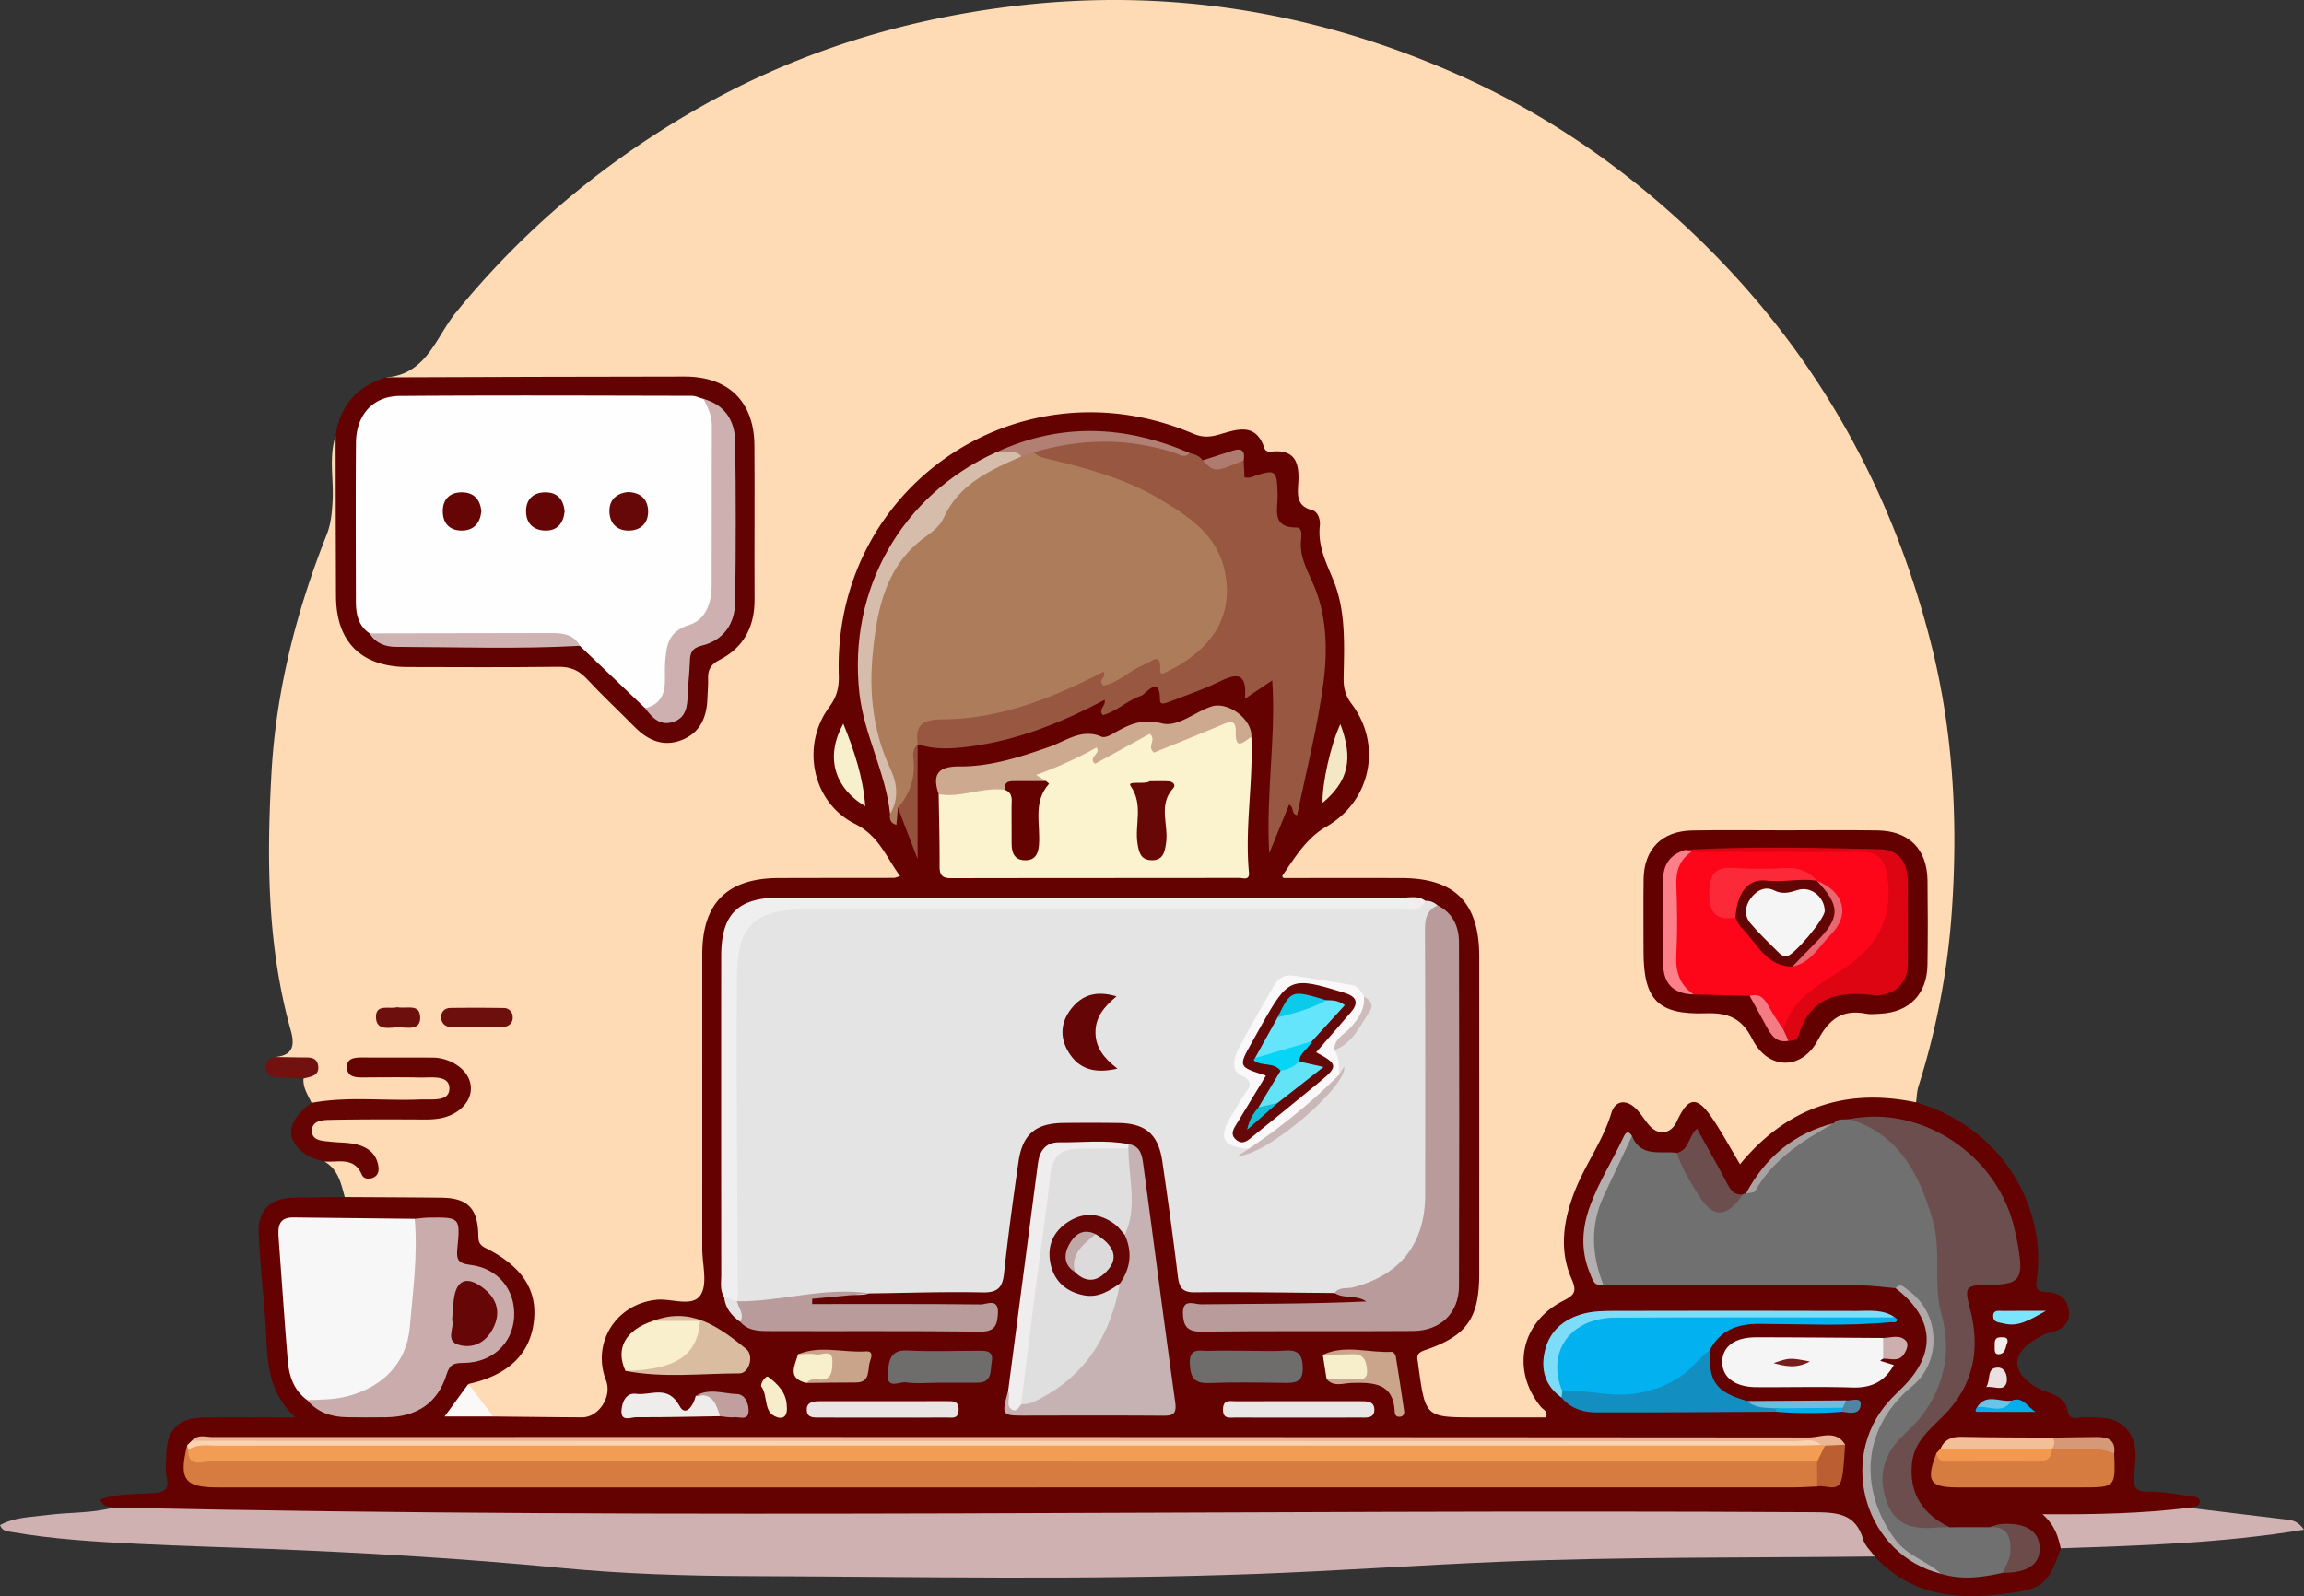 <svg id="Layer_1" data-name="Layer 1" xmlns="http://www.w3.org/2000/svg" viewBox="0 0 1697.126 1175.839">
  <rect x="0" y="0" width="1697.126" height="1175.839" fill="#333333" stroke="none"/>
  <defs>
    <style>
      .cls-1 {
      fill: #fedbb4;
      }

      .cls-2 {
      fill: #640101;
      }

      .cls-3 {
      fill: #cfb1b1;
      }

      .cls-4 {
      fill: #630202;
      }

      .cls-5 {
      fill: #650403;
      }

      .cls-6 {
      fill: #d0b2b2;
      }

      .cls-7 {
      fill: #711211;
      }

      .cls-8 {
      fill: #6d100d;
      }

      .cls-9 {
      fill: #fbf8f8;
      }

      .cls-10 {
      fill: #e4e4e4;
      }

      .cls-11 {
      fill: #ad7c5b;
      }

      .cls-12 {
      fill: #707070;
      }

      .cls-13 {
      fill: #d77c41;
      }

      .cls-14 {
      fill: #975740;
      }

      .cls-15 {
      fill: #fbf2ce;
      }

      .cls-16 {
      fill: #ba9b9b;
      }

      .cls-17 {
      fill: #f7f7f7;
      }

      .cls-18 {
      fill: #6c4e4e;
      }

      .cls-19 {
      fill: #f0efef;
      }

      .cls-20 {
      fill: #c6b2b2;
      }

      .cls-21 {
      fill: #cbacac;
      }

      .cls-22 {
      fill: #01b1f0;
      }

      .cls-23 {
      fill: #f5f5f5;
      }

      .cls-24 {
      fill: #cda98f;
      }

      .cls-25 {
      fill: #e9b795;
      }

      .cls-26 {
      fill: #fcd3b0;
      }

      .cls-27 {
      fill: #d5bcab;
      }

      .cls-28 {
      fill: #138ec1;
      }

      .cls-29 {
      fill: #efeded;
      }

      .cls-30 {
      fill: #6f6c6c;
      }

      .cls-31 {
      fill: #7dddf9;
      }

      .cls-32 {
      fill: #dabca1;
      }

      .cls-33 {
      fill: #f9efcc;
      }

      .cls-34 {
      fill: #eae4e4;
      }

      .cls-35 {
      fill: #ebe6e6;
      }

      .cls-36 {
      fill: #afaaaa;
      }

      .cls-37 {
      fill: #6d4e4e;
      }

      .cls-38 {
      fill: #b17f73;
      }

      .cls-39 {
      fill: #efecec;
      }

      .cls-40 {
      fill: #caa48b;
      }

      .cls-41 {
      fill: #b3afaf;
      }

      .cls-42 {
      fill: #c9a38a;
      }

      .cls-43 {
      fill: #f2994f;
      }

      .cls-44 {
      fill: #f8efcc;
      }

      .cls-45 {
      fill: #6c4b4b;
      }

      .cls-46 {
      fill: #f3bf97;
      }

      .cls-47 {
      fill: #f3e7c5;
      }

      .cls-48 {
      fill: #f7eecb;
      }

      .cls-49 {
      fill: #bb5f33;
      }

      .cls-50 {
      fill: #94513b;
      }

      .cls-51 {
      fill: #c19f9f;
      }

      .cls-52 {
      fill: #6cbedf;
      }

      .cls-53 {
      fill: #d69978;
      }

      .cls-54 {
      fill: #a9a2a2;
      }

      .cls-55 {
      fill: #f7edca;
      }

      .cls-56 {
      fill: #7ce5fe;
      }

      .cls-57 {
      fill: #af7b70;
      }

      .cls-58 {
      fill: #cdafaf;
      }

      .cls-59 {
      fill: #06adea;
      }

      .cls-60 {
      fill: #eae0e0;
      }

      .cls-61 {
      fill: #6ac4e7;
      }

      .cls-62 {
      fill: #00aeed;
      }

      .cls-63 {
      fill: #5084a3;
      }

      .cls-64 {
      fill: #f2eded;
      }

      .cls-65 {
      fill: #fefefe;
      }

      .cls-66 {
      fill: #ceb0b0;
      }

      .cls-67 {
      fill: #cfb2b2;
      }

      .cls-68 {
      fill: #faf8f8;
      }

      .cls-69 {
      fill: #660505;
      }

      .cls-70 {
      fill: #cab8b8;
      }

      .cls-71 {
      fill: #ccbcbc;
      }

      .cls-72 {
      fill: #f39c53;
      }

      .cls-73 {
      fill: #670706;
      }

      .cls-74 {
      fill: #dfdfdf;
      }

      .cls-75 {
      fill: #650505;
      }

      .cls-76 {
      fill: #670606;
      }

      .cls-77 {
      fill: #761e1e;
      }

      .cls-78 {
      fill: #670808;
      }

      .cls-79 {
      fill: #640808;
      }

      .cls-80 {
      fill: #dcdada;
      }

      .cls-81 {
      fill: #c0a8a8;
      }

      .cls-82 {
      fill: #630101;
      }

      .cls-83 {
      fill: #fd0619;
      }

      .cls-84 {
      fill: #de0513;
      }

      .cls-85 {
      fill: #fc808a;
      }

      .cls-86 {
      fill: #630505;
      }

      .cls-87 {
      fill: #fc2a39;
      }

      .cls-88 {
      fill: #e96770;
      }

      .cls-89 {
      fill: #f6f5f5;
      }

      .cls-90 {
      fill: #f47a83;
      }

      .cls-91 {
      fill: #64e5fb;
      }

      .cls-92 {
      fill: #63e3f6;
      }

      .cls-93 {
      fill: #07d5f6;
      }

      .cls-94 {
      fill: #0ccbea;
      }

      .cls-95 {
      fill: #12bed9;
      }

      @keyframes fadeMe {
      from {
      opacity: 0;
      }
      to {
      opacity: 1;
      }
      }
    </style>
  </defs>
  <g>
    <path class="cls-1" d="M1496.128,590.184c29.603-2.111,36.699-29.715,51.126-47.481,48.681-59.946,106.424-108.597,172.826-147.391,72.795-42.53,151.251-67.726,234.939-78.233,113.886-14.3,222.705,2.964,327.451,48.739,59.673,26.077,113.22,61.317,161.748,104.836,95.635,85.764,158.151,191.112,189.708,315.163,16.047,63.082,19.897,127.492,15.822,192.018a554.535,554.535,0,0,1-24.938,134.601c-1.205,3.756-1.224,7.892-1.794,11.851-5.27,5.111-11.623,2.383-17.341,1.872-40.475-3.616-74.929,8.357-102.341,38.796-7.54,8.373-13.639,7.296-18.966-1.951-4.794-8.32-9.08-16.921-15.24-24.413-5.935-7.219-10.89-9.508-17.727-.248-10.987,14.881-17.615,14.767-31.595,1.287-11.642-11.226-14.926-10.73-20.912,4.371-5.985,15.098-15.154,28.546-21.451,43.512-9.209,21.886-11.792,43.883-3.671,66.419,3.345,9.282,1.13,14.627-7.45,19.815-30.02,18.151-34.88,40.024-16.864,71.374,5.768,10.036,4.347,13.709-7.465,14.266-23.248,1.097-46.545.663-69.821.171-2.025-.043-4.231-.098-5.934-1.091-15.74-9.171-10.483-25.882-13.725-39.439-2.086-8.725,3.046-13.936,11.185-17.175,23.395-9.31,33.609-26.309,33.35-51.953-.782-77.361-.24-154.735-.301-232.104-.03-37.533-16.591-54.55-54.369-55.447-22.765-.541-45.549.035-68.322-.221-6.43-.072-14.931,1.691-18.036-4.814-3.458-7.244,3.563-12.973,7.95-18.325,6.723-8.202,13.97-15.742,22.773-22.059,31.432-22.555,37.093-51.44,16.808-84.422-4.703-7.647-7.185-15.449-7.018-24.31.533-28.388,1.051-56.747-13.367-82.794-2.185-3.948-1.657-8.888-1.949-13.429-.326-5.069.073-11.165-3.49-14.488-11.09-10.345-16.113-22.672-15.574-37.597a7.86,7.86,0,0,0-1.514-4.241c-5.134-8.126-38.278-22.555-47.666-19.699-9.841,2.994-18.6,1.751-27.968-1.83-72.778-27.822-138.892-15.001-195.768,36.975-34.804,31.805-53.805,73.155-54.589,121.167-.285,17.465-2.241,33.322-11.586,49.097-15.487,26.142-6.299,57.61,20.302,73.741a77.746,77.746,0,0,1,27.297,27.653c8.719,14.701,6.889,18.775-9.922,19.26-22.257.642-44.534.15-66.803.203-7.607.018-15.163.329-22.618,2.095-25.09,5.943-37.017,20.399-37.08,46.224-.183,74.334-.057,148.67-.067,223.004-.001,4.045.008,8.091-.003,12.136-.077,28.305-.69,29.336-28.738,29.044-16.845-.175-31.163,3.89-40.508,18.792-6.213,9.907-7.011,20.434-4.04,32.021,5.674,22.126-3.896,34.377-26.383,34.204-19.187-.148-38.445,1.748-57.573-1.344-10.242-6.874-21.232-13.252-19.812-28.3,8.605-6.099,19.412-7.939,27.442-15.615,23.928-22.872,21.895-55.574-6.17-73.201-11.378-7.146-19.891-14.152-20.966-28.796-.757-10.303-9.707-13.266-19.046-13.491-18.184-.438-36.377.082-54.559-.281-6.322-.126-13.361,1.566-18.226-4.656-2.75-10.022-4.782-20.455-15.015-26.195,11.365-9.662,21.391-1.585,34.292,5.462-6.232-13.88-15.868-14.779-24.97-16.435-8.553-1.556-21.004.228-19.91-12.737.985-11.675,12.861-10.953,21.758-11.21,19.177-.555,38.372-.127,57.56-.212,6.571-.029,13.181.03,19.44-2.354,7.448-2.837,14.075-7.172,14.093-15.907.018-8.552-5.923-14.58-13.598-16.301-20.58-4.615-41.336-2.287-62.058-.206,5.533,5.545,12.145,4.224,18.393,4.376,10.094.245,20.203-.22,30.292.233,8.233.37,18.458,1.103,18.597,11.188.152,11.056-10.473,11.94-19.17,12.193-26.238.763-52.505-.543-78.739.984a7.11,7.11,0,0,1-5.407-2.27c-2.69-5.742-6.429-11.137-5.96-17.927,4.507-6.495,6.168-11.448-4.985-11.534-5.577-.043-11.95,1.502-16.121-4.328,13.084-1.028,14.998-8.087,11.773-19.56-17.451-62.082-17.758-125.85-14.264-189.255,3.335-60.518,18.192-119.27,40.624-175.767,3.311-8.34,3.94-16.456,4.438-25.041.928-15.982-2.935-32.187,2.198-47.962,6.476,5.338,4.979,12.869,5.031,19.721.247,32.35-.119,64.705.177,97.054.302,32.918,15.694,48.316,48.452,48.539,34.402.234,68.812.414,103.206-.114,14.219-.218,25.354,4.261,34.997,14.608,9.987,10.716,20.316,21.174,31.247,30.955,8.142,7.284,17.278,13.217,28.821,8.786,12.481-4.791,17.431-15.487,17.187-27.819-.308-15.536,4.615-26.85,18.298-35.431,10.827-6.79,15.399-18.411,15.471-31.379.226-40.944.638-81.897-.15-122.83-.479-24.877-17.219-39.982-43.731-40.124-66.275-.355-132.553-.018-198.829-.231C1511.201,594.993,1502.63,597.063,1496.128,590.184Z" transform="translate(-1211.655 -312.184)"/>
    <path class="cls-2" d="M1575.055,1355.73c21.744.215,43.487.504,65.231.618,12.436.065,22.376-15.31,17.765-27.224-10.7-27.652,7.366-56.23,37.05-59.393,11.246-1.198,26.655,5.784,32.663-3.62,5.283-8.27,1.17-22.545,1.171-34.168q.011-108.496.022-216.993c.029-37.399,18.426-55.76,55.949-55.908,28.349-.112,56.698-.059,85.047-.125.964-.002,1.928-.489,4.764-1.257-10.368-14.019-15.57-29.726-33.238-38.52-31.614-15.735-40.093-57.617-18.966-86.145,5.594-7.554,7.26-14.438,6.983-23.398-4.287-138.911,132.907-232.433,261.044-177.932,6.557,2.789,11.804,2.682,18.511.817,12.774-3.551,27.338-9.875,33.876,9.627,1.125,3.356,3.719,2.892,6.088,2.692,16.444-1.387,19.672,8.273,19.042,21.913-.397,8.58-2.433,18.018,10.106,21.304,4.408,1.155,6.18,7.006,5.677,11.598-1.612,14.739,4.624,26.905,10.01,40.074,9.334,22.823,7.936,47.648,7.521,71.902-.127,7.437,1.324,13.079,5.95,19.23,22.712,30.195,14.027,71.567-18.576,90.279-14.812,8.5-22.98,22.321-33.663,37.922,31.476,0,60.172-.056,88.868.014,39.377.096,57.292,18.156,57.305,57.753q.04,116.842.001,233.685c-.01,32.64-8.998,45.782-39.543,56.192-4.974,1.695-6.776,3.369-5.79,8.22.301,1.483.402,3.006.612,4.508,5.163,36.981,5.163,36.981,42.556,36.981,17.193,0,34.386-0,51.378-0,1.681-4.563-2.107-5.663-3.82-7.765-21.871-26.831-14.974-61.974,16.111-77.939,8.011-4.114,10.892-6.403,6.63-16.071-9.49-21.527-6.186-43.357,2.229-64.872,7.731-19.765,20.682-36.966,26.949-57.522,2.824-9.265,10.647-10.404,17.874-3.523,3.984,3.793,6.658,8.924,10.422,12.99,6.811,7.359,15.706,5.767,19.876-3.247,8.572-18.528,14.892-19.176,26.502-1.954,7.016,10.407,12.998,21.509,20.114,33.42,34.266-41.607,77.527-56.607,129.659-45.608,63.818,18.623,96.85,78.143,88.783,131.299-1.132,7.457,2.269,8.205,8.244,8.535,8.417.465,14.549,4.829,15.514,13.715,1.001,9.214-4.682,13.777-12.892,15.939a24.003,24.003,0,0,0-4.389,1.174c-9.671,4.694-20.829,11.617-20.682,21.47.131,8.746,10.319,16.897,20.006,20.502,7.89,2.936,15.256,5.165,17.117,14.827,1.503,7.802,8.064,4.303,12.408,4.492,10.573.458,21.349-.911,29.92,7.583,10.092,10.002,7.58,22.78,6.617,34.451-.783,9.493.57,12.919,10.756,12.791,10.032-.126,20.116,1.896,30.127,3.321,2.709.386,7.142.22,7.351,3.62.312,5.078-5.115,3.483-7.975,4.934-3.954,4.5-9.438,5.939-14.909,6.118-29.299.958-58.449,6.471-87.348,2.89,7.856,4.733,12.133,11.069,7.923,20.857-9.602,28.429-14.366,30.434-45.447,33.992-35.156,4.025-66.397-.99-91.53-27.946-5.804-3.193-11.751-6.474-14.402-12.904-5.579-13.534-16.281-15.799-29.532-15.792-341.028.187-682.058-.347-1023.082.772-41.872.137-83.874,2.369-125.832,2.291-27.289-.051-54.455-3.679-81.799-3.631-7.895.014-16.273-.918-22.758-6.821-2.955-1.379-7.379.508-9.646-5.908,12.837-4.527,26.288-3.815,39.291-4.74,8.45-.601,11.431-3.1,9.581-11.771-1.135-5.321-.405-11.071-.272-16.623.434-18.145,8.826-26.904,27.069-27.228,21.211-.377,42.433-.088,68.005-.088-23.456-21.599-20.144-48.134-22.249-73.314-1.725-20.634-3.697-41.26-4.773-61.931-.888-17.054,8.265-26.177,25.485-26.617,12.624-.323,25.256-.341,37.886-.495,23.74.148,47.479.207,71.216.473,18.915.212,26.467,7.525,27.147,26.399.166,4.603-.287,7.831,5.355,10.652,27.602,13.803,38.63,31.633,35.486,55.07-3.176,23.68-19.362,38.839-48.186,45.128-.497,7.136-5.829,12.16-8.576,18.985C1557.027,1353.676,1567.164,1349.232,1575.055,1355.73Z" transform="translate(-1211.655 -312.184)"/>
    <path class="cls-3" d="M1295.208,1422.764c417.191,9.287,834.434,1.032,1251.647,3.451,17.278.1,31.636.389,37.301,20.285,1.295,4.55,5.559,8.255,8.457,12.349-92.03,1.058-184.141.121-276.06,3.884-59.969,2.455-119.894,6.724-179.946,8.952-124.432,4.616-248.851,2.009-373.268,1.59-46.418-.156-93.02-1.619-139.191-6.079-71.859-6.943-143.811-11.151-215.892-13.988-31.295-1.232-62.609-2.074-93.889-3.614-31.721-1.562-63.444-3.407-94.809-8.892-2.958-.517-6.15-.587-7.902-4.966,10.734-5.98,22.715-5.848,34.401-7.406C1262.41,1426.15,1279.119,1427.159,1295.208,1422.764Z" transform="translate(-1211.655 -312.184)"/>
    <path class="cls-4" d="M1496.128,590.184c73.322-.21,146.644-.562,219.966-.565,32.254-.001,51.034,18.591,51.267,50.561.276,37.897-.073,75.799.111,113.698.098,20.06-8.061,35.389-25.88,44.503-6.594,3.373-8.642,7.467-8.357,14.147.193,4.528-.368,9.083-.481,13.629-.354,14.236-5.268,26.059-19.35,31.375-13.396,5.057-24.619-.054-34.248-9.788-11.731-11.86-23.93-23.276-35.281-35.484-5.987-6.439-12.301-8.947-21.127-8.838-36.915.457-73.839.254-110.759.171-34.149-.077-52.677-18.331-52.843-52.128-.193-39.396-.207-78.793-.3-118.186C1462.044,610.946,1474.564,596.66,1496.128,590.184Z" transform="translate(-1211.655 -312.184)"/>
    <path class="cls-5" d="M1441.143,1124.657c26.585-4.951,53.434-1.331,80.135-2.486,8.297-.359,21.433,1.967,21.392-8.146-.04-10.118-13.21-7.868-21.508-8.035-13.654-.276-27.318-.134-40.977-.059-5.761.031-12.534.127-12.951-7.064-.439-7.578,6.228-7.669,12.081-7.631,16.694.108,33.39.042,50.085.069a32.907,32.907,0,0,1,19.909,6.298c12.384,9.102,12.25,24.015-.251,32.988-7.325,5.258-15.684,6.364-24.488,6.317-23.27-.124-46.546-.201-69.808.266-5.685.114-13.803.526-13.308,8.712.411,6.797,7.823,6.714,13.259,7.368,6.501.783,13.225.489,19.519,2.027,8.211,2.006,14.718,6.747,16.122,16.031.579,3.829-.323,7.168-4.317,8.64-3.115,1.148-6.626.561-7.904-2.427-5.761-13.476-17.582-8.799-27.568-9.67-6.38-1.45-12.475-3.517-17.404-8.093C1421.55,1148.976,1424.232,1137.173,1441.143,1124.657Z" transform="translate(-1211.655 -312.184)"/>
    <path class="cls-6" d="M2729.589,1452.803c-1.928-8.247-3.811-16.512-13.455-25.12,38.583.281,73.3-.458,107.789-4.745q34.942,4.228,69.886,8.436c4.844.577,9.906.437,14.972,7.73C2848.373,1449.076,2788.969,1450.802,2729.589,1452.803Z" transform="translate(-1211.655 -312.184)"/>
    <path class="cls-7" d="M1414.077,1090.867c6.554.114,13.108.279,19.663.327,5.057.037,11.118-.814,12.224,5.833,1.296,7.791-5.455,8.337-10.781,9.703q-8.973-.364-17.945-.728c-4.134-.167-8.349-.666-9.653-5.371C1406.088,1095.229,1408.903,1092.129,1414.077,1090.867Z" transform="translate(-1211.655 -312.184)"/>
    <path class="cls-8" d="M1562.09,1068.986c-6.007,0-12.03.26-18.017-.085-4.512-.26-7.626-3.018-7.49-7.692.115-3.939,2.933-6.428,6.899-6.473,13.013-.149,26.03-.159,39.041.053a6.511,6.511,0,0,1,6.802,6.577,6.657,6.657,0,0,1-6.249,7.228c-6.958.536-13.987.154-20.987.154Z" transform="translate(-1211.655 -312.184)"/>
    <path class="cls-8" d="M1504.183,1054.196c6.767,1.467,16.97-3.174,16.982,7.78.01,9.459-9.279,7.161-15.36,7.042-6.519-.128-16.626,3.071-17.197-6.85C1487.974,1051.146,1498.676,1055.914,1504.183,1054.196Z" transform="translate(-1211.655 -312.184)"/>
    <path class="cls-9" d="M1575.055,1355.73h-35.918c6.29-8.629,11.878-16.294,17.465-23.959Q1565.828,1343.751,1575.055,1355.73Z" transform="translate(-1211.655 -312.184)"/>
    <path class="cls-10" d="M2261.667,975.878c3.52-.306,6.387,1.158,9,3.312-5.695,14.442-4.542,29.59-4.558,44.606-.062,56.489.304,112.98-.16,169.466-.263,31.969-16.589,56.495-43.051,66.98-9.122,3.614-18.578,4.441-28.212,4.492-34.34-.246-68.685-.866-103.019-.502-9.789.104-11.501-4.222-12.486-12.411-3.374-28.041-7.269-56.024-11.344-83.975-2.918-20.011-12.367-28.105-32.365-28.367q-20.454-.269-40.915-.005c-20.016.28-29.726,8.386-32.631,28.325-3.999,27.452-7.73,54.958-10.702,82.535-1.145,10.624-4.847,14.195-15.95,13.957-27.757-.594-55.549.386-83.326.735-6.365,1.931-12.89.743-19.337.926-12.821.365-25.201.047-37.881,5.401-12.578,5.311-27.074,7.298-40.455-.491-5.034-8.201-4.85-17.41-4.865-26.492q-.167-103.18-.032-206.361a124.653,124.653,0,0,1,.624-13.636c3.654-33.019,18.397-46.586,51.694-46.617q218.686-.204,437.373-.069C2246.645,977.686,2254.272,978.192,2261.667,975.878Z" transform="translate(-1211.655 -312.184)"/>
    <path class="cls-11" d="M1873.056,907.18c-.361,4.164-.722,8.329-1.1,12.683-4.618-1.398-5.189-4.405-4.656-7.995,3.161-15.596-2.093-29.852-7.085-44.133-16.063-45.951-14.392-90.973,6.731-135.103,4.897-10.23,11.296-18.954,20.648-25.606,6.6-4.694,13.3-10.072,16.842-17.215,12.009-24.213,34.172-34.663,57.234-44.254a31.572,31.572,0,0,1,11.608-1.983c29.403,7.233,58.691,14.733,86.086,28.278,15.598,7.712,28.44,18.613,41.486,29.934,26.919,23.362,25.364,74.876-10.889,98.195-8.804,5.663-17.325,16.524-30.717,6-3.864-3.036-9.753,3.72-14.789,5.804-8.096,3.351-15.005,13.665-25.567,4.125-2.052-1.854-5.628,1.236-8.294,2.47-34.645,16.028-70.356,28.051-109.056,28.16-9.961.028-9.024,9.557-13.863,13.95l-.102.207c-3.299,9.641-.325,19.703-2.149,29.592C1883.91,898.484,1880.831,904.201,1873.056,907.18Z" transform="translate(-1211.655 -312.184)"/>
    <path class="cls-12" d="M2686.86,1470.871c-15.117,3.39-30.255,5.45-45.492.668-36.27-14.404-55.092-41.082-54.498-80.097.34-22.29,10.683-40.844,27.243-55.478,12.419-10.974,19.85-22.888,18.499-40.654-1.318-17.332-10.131-27.305-24.642-34.142-8.52-.693-17.037-1.953-25.559-1.99-63.242-.269-126.486-.296-189.729-.398-12.848-14.813-12.972-32.435-8.383-49.574,5.825-21.755,16.03-41.886,29.506-60.159,6.486,16.127,21.092,10.76,33.03,12.456,8.515,5.014,9.984,14.814,14.812,22.284,12.749,19.725,13.709,20.282,33.928,8.303a2.718,2.718,0,0,1,2.096-.592c9.98-7.916,15.424-19.756,24.745-28.319,11.688-10.737,26.051-16.667,39.945-23.516,3.137-3.939,7.713-2.359,11.698-3.047,16.324-2.784,26.934,7.594,36.135,17.831,20.55,22.864,31.876,50.086,32.101,81.187a268.36,268.36,0,0,0,4.51,48.014c6.059,32.232-1.824,61.037-25.87,84.472-9.581,9.337-17.723,19.316-17.847,33.749-.161,18.688,8.498,29.024,26.939,31.558a85.776,85.776,0,0,1,17.647,3.868l29.789-.051c7.344-2.361,13.948-2.313,16.94,6.38C2698.08,1454.314,2698.05,1464.191,2686.86,1470.871Z" transform="translate(-1211.655 -312.184)"/>
    <path class="cls-13" d="M2550.209,1407.291c-6.057.224-12.114.644-18.171.644q-579.867.047-1159.734.026c-24.848-0-29.027-5.737-22.753-31.173a13.404,13.404,0,0,1,4.75,3.386c9.776,5.977,20.657,3.747,31.066,3.751q567.268.189,1134.535.18c9.998.002,20.335-1.761,29.807,3.422C2555.415,1393.973,2554.992,1400.579,2550.209,1407.291Z" transform="translate(-1211.655 -312.184)"/>
    <path class="cls-14" d="M1887.673,860.493c-2.269-14.539,3.836-18.298,18.343-18.352,42.629-.157,81.188-15.951,118.472-35.067,2.862,3.858-4.742,5.883-.07,10.141,11.368-1.91,19.773-11.775,30.939-15.712,4.178-1.473,11.551-9.753,10.858,3.791-.252,4.918,2.873,2.818,4.803,1.886,27.455-13.256,51.581-37.042,42.475-75.677-6.149-26.09-26.824-39.293-47.542-51.649-23.979-14.301-50.753-21.898-77.743-28.504-5.279-1.292-10.935-1.784-15.098-5.963,6.515-8.863,16.738-8.751,25.987-9.943,27.939-3.601,55.276-.812,81.562,9.847,2.412.978,4.698,1.778,7.226.608,3.681.972,7.335,1.992,9.624,5.427,5.558,4.645,11.594,3.379,17.689,1.434,4.091-1.306,8.051-3.765,12.56-1.439.185,3.993.369,7.986.583,12.611,1.75,0,3.181.35,4.353-.052,19.073-6.552,19.606-6.024,20.06,13.362.235,10.061-4.865,23.637,13.912,23.554,4.349-.019,3.723,5.589,3.376,8.847-1.235,11.605,3.594,20.941,8.303,31.266,10.683,23.424,11.391,49.383,8.179,74.141-4.259,32.828-12.711,65.113-19.363,97.641-4.868-.774-1.791-5.714-5.954-7.706-4.389,10.735-8.78,21.476-14.623,35.767-2.555-44.692,5.068-85.146,2.188-127.329-6.739,4.542-12.384,8.346-20.102,13.547,1.861-21.427-7.805-18.014-20.003-12.079-11.318,5.507-23.376,9.503-35.147,14.066-2.593,1.005-7.41,3.103-7.408-.717.007-20.152-10.336-4.614-14.003-3.438-9.916,3.178-17.661,11.384-28.028,14.232-4.01-4.016,2.48-6.923,1.253-11.295-32.134,17.084-64.698,29.983-100.233,34.519C1912.375,863.883,1899.991,864.526,1887.673,860.493Z" transform="translate(-1211.655 -312.184)"/>
    <path class="cls-15" d="M2133.404,855.042c1.514,33.299-4.91,66.456-1.78,99.785.601,6.399-4.453,4.1-7.147,4.105-70.78.139-141.56.041-212.34.215-6.802.017-8.41-2.663-8.376-8.947.095-17.652-.412-35.307-.682-52.96a105.391,105.391,0,0,1,49.114-6.344c10.738,5.511,8.85,15.756,9.715,25.196.696,7.594-2.957,21.587,4.52,21.167,10.52-.592,4.648-13.981,5.155-21.645a109.445,109.445,0,0,1,4.867-25.06c-3.507-5.081-5.496-9.595,2.414-12.814,12.153-4.946,24.302-9.947,35.9-16.152,1.326-.709,3.746-1.7,4.239-1.021,8.945,12.322,14.719-.652,21.749-2.667,8.42-2.414,16.918-14.529,24.943,1.058,1.16,2.254,5.645-.241,8.402-1.357,10.768-4.356,21.694-8.331,32.313-13.041,8.408-3.729,16.473-7.514,19.565,6.041C2126.79,854.179,2130.889,853.589,2133.404,855.042Z" transform="translate(-1211.655 -312.184)"/>
    <path class="cls-16" d="M2194.686,1264.733c3.595-4.883,9.345-2.981,14.032-4.234,34.583-9.241,52.685-32.24,52.726-67.982.075-65.166.166-130.334-.157-195.499-.041-8.229,1.447-14.394,9.381-17.829,11.215,5.622,15.642,15.66,15.676,27.212q.372,126.619-.001,253.238c-.077,19.888-13.58,32.937-33.837,33.087-52.105.385-104.219-.19-156.319.456-11.033.137-12.977-5.389-13.183-13.66-.274-10.981,8.596-6.392,13.229-6.441,40.607-.426,81.22-.247,121.838-2.107C2210.609,1265.803,2201.888,1269.304,2194.686,1264.733Z" transform="translate(-1211.655 -312.184)"/>
    <path class="cls-17" d="M1437.924,1343.677c-9.713-7.142-13.354-17.568-14.295-28.796-2.528-30.143-4.438-60.337-6.719-90.501-.631-8.339-.226-15.46,10.977-15.308,29.747.402,59.496.682,89.244,1.01,8.318,13.529,4.084,28.4,3.908,42.628-.142,11.458-1.899,22.981-3.002,34.463C1514.027,1328.887,1475.081,1356.115,1437.924,1343.677Z" transform="translate(-1211.655 -312.184)"/>
    <path class="cls-18" d="M2647.673,1437.297c-3.533.087-7.083-.019-10.595.292-15.857,1.404-29.261-1.601-35.47-18.62-6.043-16.563-3.861-31.695,7.854-45.02,5.988-6.811,13.342-12.553,18.623-19.833,15.973-22.021,21.041-46.952,13.773-73.013-6.487-23.257.096-47.346-6.645-70.336-9.805-33.441-24.51-62.814-61.152-74.147,52.5-10.613,109.902,25.992,121.907,82.724.832,3.933,1.742,7.856,2.39,11.82,3.909,23.907.988,27.436-22.685,27.612-16.373.121-17.08,1.632-12.887,17.601,7.856,29.921,2.636,56.817-20.004,79.237-9.981,9.884-21.172,18.983-22.756,34.495C2617.726,1412.631,2628.069,1427.644,2647.673,1437.297Z" transform="translate(-1211.655 -312.184)"/>
    <path class="cls-19" d="M2261.667,975.878c-4.427,9.274-12.977,6.237-20.081,6.244q-218.329.21-436.658.007c-41.434-.072-50.18,16.351-50.427,49.71-.582,78.693.371,157.398.669,236.098a13.075,13.075,0,0,1-.679,2.945c-.557.242-1.113.484-1.67.732-3.388.169-5.604-1.922-7.805-4.045-3.255-5.085-2.078-10.793-2.083-16.255q-.106-117.432-.035-234.864c.015-30.805,12.279-43.011,43.178-43.016q228.999-.03,457.997.074C2249.962,973.513,2256.265,971.749,2261.667,975.878Z" transform="translate(-1211.655 -312.184)"/>
    <path class="cls-20" d="M2042.902,1155.06c9.307,1.396,10.091,9.104,11.015,15.923,7.862,58.009,15.245,116.083,23.387,174.052,1.255,8.935-1.637,10.173-9.261,10.113-33.357-.264-66.717-.148-100.076-.086-18.688.035-18.688.108-13.712-18.275,4.07,1.536,3.085,10.645,10.594,6.993,33.577-12.052,53.307-36.77,63.989-69.71,1.863-5.746,2.999-11.72,4.974-17.458,6.197-11.393,4.762-23.635,3.993-35.81,5.619-20.367.596-41.104,2.169-61.614A14.057,14.057,0,0,1,2042.902,1155.06Z" transform="translate(-1211.655 -312.184)"/>
    <path class="cls-21" d="M1437.924,1343.677c10.067-.408,20.07-.294,30.046-2.958,25.498-6.809,43.217-24.291,45.5-50.565,2.309-26.573,6.013-53.229,3.661-80.072,3.493-.31,6.982-.847,10.479-.895,22.817-.312,23.141-.161,20.959,22.447-.739,7.661-.223,11.257,9.343,12.365,20.819,2.411,33.6,18.773,32.452,38.505-1.133,19.478-16.242,33.619-37.329,33.744-6.967.041-10.073.866-12.471,8.587-6.55,21.087-21.905,31.164-44.441,31.451q-14.365.183-28.734-.016C1455.867,1356.124,1445.627,1352.82,1437.924,1343.677Z" transform="translate(-1211.655 -312.184)"/>
    <path class="cls-22" d="M2607.47,1282.724c.608.551,1.813,1.229,1.728,1.634-.615,2.905-3.145,1.733-4.879,1.897-32.301,3.059-64.689,1.338-97.026,1.233-16.291-.053-28.599,4.798-36.285,19.509-15.553,31.365-44.121,37.561-74.976,36.966-12.092-.233-25.34.456-36.273-7.515-14.53-28.311,4.194-56.009,39.065-56.572,40.394-.652,80.809-.517,121.206-.041C2549.185,1280.178,2578.48,1277.212,2607.47,1282.724Z" transform="translate(-1211.655 -312.184)"/>
    <path class="cls-16" d="M1754.491,1270.881c32.622.315,64.551-10.877,97.456-5.856q-21.008,1.994-42.016,3.987-.019,1.933-.038,3.867c41.378,0,82.759-.186,124.132.275,4.345.048,13.374-5.124,12.697,6.653-.487,8.468-2.134,13.503-12.947,13.373-51.514-.619-103.04-.216-154.562-.386-7.94-.026-16.286.182-22.259-6.786-.755-5.063-5.907-9.413-2.461-15.157Z" transform="translate(-1211.655 -312.184)"/>
    <path class="cls-23" d="M2598.79,1313.119c-.429.264-.874.505-1.282.799a10.686,10.686,0,0,0-.888.794c3.231.989,6.462,1.979,10.017,3.068-6.652,12.2-16.56,17.022-30.543,16.575-23.679-.757-47.402-.079-71.104-.262-15.376-.119-24.749-7.345-24.725-18.47.024-11.287,9.071-18.233,24.767-18.237,31.255-.009,62.51.303,93.765.483Q2604.839,1305.496,2598.79,1313.119Z" transform="translate(-1211.655 -312.184)"/>
    <path class="cls-24" d="M1951.857,894.071c-16.481-2.351-32.255,6.17-48.778,3.169-4.927-14.475-.653-20.54,15.51-20.43,22.914.156,44.672-6.966,66.172-14.506,12.328-4.324,23.737-13.7,38.319-7.365,1.843.8,5.089-.409,7.176-1.588,11.515-6.502,21.564-12.401,37.101-8.277,11.701,3.106,24.139-8.214,36.523-12.386,12.249-4.127,30.345,9.423,29.526,22.354-5.203,3.197-11.903,10.801-11.49-3.565.282-9.797-4.63-7.672-10.499-5.211-16.697,7-33.506,13.733-49.714,20.344-5.731-4.521,2.303-9.41-3.167-13.823-13.143,7.205-26.759,14.671-40.325,22.108-5.497-5.012,4.732-7.314,1.116-11.983a301.94,301.94,0,0,1-44.462,20.159c2.726,1.689,5.053,3.13,7.38,4.572C1973.452,896.102,1961.565,889.944,1951.857,894.071Z" transform="translate(-1211.655 -312.184)"/>
    <path class="cls-25" d="M1352.838,1373.647c4.46-5.108,10.44-2.795,15.684-2.796q587.84-.176,1175.68.28c8.62.01,19.738-5.946,26.58,5.333-4.424,4.667-10.047,4.363-15.756,3.83a37.641,37.641,0,0,1-5.715-1.147c-8.022-1.805-16.152-1.011-24.222-1.012q-572.293-.063-1144.585-.168C1371.21,1377.963,1361.136,1380.864,1352.838,1373.647Z" transform="translate(-1211.655 -312.184)"/>
    <path class="cls-26" d="M1352.838,1373.647q590.693.076,1181.387.277c6.265.003,13.22-2.6,18.812,2.769-7.12,6.777-16.14,4.991-24.534,5.014-65.809.179-131.619.081-197.429.099q-483.702.132-967.403.146c-4.558.005-9.136.32-13.439-1.66q-.338-1.756-.678-3.508Q1351.194,1375.22,1352.838,1373.647Z" transform="translate(-1211.655 -312.184)"/>
    <path class="cls-27" d="M1964.044,648.383c-23.088,10.29-46.181,20.308-57.507,45.74-2.31,5.187-7.624,9.562-12.48,13.006-29.817,21.146-36.263,53.2-39.51,86.059-2.902,29.367.186,58.289,13.064,85.642,5.024,10.671,6.235,22.091-.31,33.038-3.271-30.745-19.176-58.239-22.619-89.012-8.529-76.214,30.986-146.066,100.924-177.561C1951.997,644.858,1959.503,637.781,1964.044,648.383Z" transform="translate(-1211.655 -312.184)"/>
    <path class="cls-13" d="M2768.926,1382.941c.98,25.007.98,25.014-24.211,25.021q-45.402.012-90.805-.001c-20.926-.008-23.793-4.621-15.821-25.384,25.062,4.27,50.281,1.471,75.432,1.649,3.378.024,5.299-2.59,7.488-4.667a15.051,15.051,0,0,1,4.603-2.566c9.788-2.404,19.722-1.481,29.611-1.254C2760.883,1375.87,2766.043,1377.346,2768.926,1382.941Z" transform="translate(-1211.655 -312.184)"/>
    <path class="cls-28" d="M2362.439,1337.113c18.008-1.583,35.382,4.711,54.057,1.655,19.317-3.161,34.228-10.503,46.55-24.888,2.256-2.634,5.288-4.606,7.962-6.884-.632,23.507,4.68,30.668,27.686,37.325,6.639,2.704,14.166.916,20.721,4.075a2.879,2.879,0,0,1,.96,2.47q-.183,1.352-.505,1.352c-44.192.202-88.385.577-132.576.468-9.661-.024-18.809-2.941-25.411-10.912Q2359.459,1339.122,2362.439,1337.113Z" transform="translate(-1211.655 -312.184)"/>
    <path class="cls-29" d="M2042.902,1155.06q-.022,1.622-.043,3.245c-8.94,6.864-19.414,3.956-29.284,4.366-18.408.765-21.457,3.664-24.202,21.763-7.024,46.313-12.361,92.848-18.851,139.228-1.101,7.873-1.206,16.225-6.634,22.931-1.662,2.494-3.693,6.014-6.85,4.035-5.208-3.264-.473-9.437-2.783-13.841q10.988-83.877,21.966-167.755c1.201-9.193,5.893-15.392,15.517-15.286C2008.792,1153.934,2025.929,1151.713,2042.902,1155.06Z" transform="translate(-1211.655 -312.184)"/>
    <path class="cls-30" d="M2129.455,1307.281c9.561.002,19.162.551,28.671-.148,9.962-.732,13.015,3.159,13.142,12.905.137,10.585-5.577,11.012-13.405,10.912-18.615-.238-37.255-.601-55.846.118-11.044.427-13.525-4.6-13.968-14.345-.56-12.305,7.856-9.144,14.236-9.365C2111.331,1307.045,2120.397,1307.279,2129.455,1307.281Z" transform="translate(-1211.655 -312.184)"/>
    <path class="cls-31" d="M2362.439,1337.113q-.28,2.328-.559,4.659c-12.287-8.675-15.557-20.81-12.215-34.7,3.524-14.645,14.113-23.161,27.997-26.998,7.164-1.98,14.988-2.131,22.516-2.151q89.449-.241,178.898.021c9.606.036,19.718-1.409,28.395,4.782-68.634.016-137.269-.189-205.9.146C2368.254,1283.034,2350.482,1308.172,2362.439,1337.113Z" transform="translate(-1211.655 -312.184)"/>
    <path class="cls-30" d="M1901.706,1330.869c-7.566,0-15.256.82-22.652-.299-4.654-.704-14.101,5.276-13.383-5.474.547-8.195.242-18.806,14.556-18.028,17.099.929,34.286.235,51.436.215,5.703-.007,12.118-.516,10.526,8.192-1.162,6.356.556,15.236-10.219,15.329-10.087.087-20.175.019-30.263.019Z" transform="translate(-1211.655 -312.184)"/>
    <path class="cls-32" d="M1692.712,1285.275c28.165-10.76,48.672,4.597,68.595,20.665,5.916,4.771,2.298,18.011-4.942,18.021-27.998.038-56.121,3.545-84-1.855,4.797-4.948,11.341-3.239,17.11-4.469,11.105-2.367,21.188-6.596,28.544-15.708,2.221-2.751,4.987-5.92,3.801-9.446-1.463-4.351-5.992-2.373-9.282-2.744C1705.762,1288.975,1698.235,1291.596,1692.712,1285.275Z" transform="translate(-1211.655 -312.184)"/>
    <path class="cls-33" d="M1692.712,1285.275h34.627c-1.867,25.638-18.047,35.975-54.973,36.831C1664.745,1305.688,1672.318,1291.979,1692.712,1285.275Z" transform="translate(-1211.655 -312.184)"/>
    <path class="cls-34" d="M1860.778,1356.522c-15.123-.006-30.246.045-45.369-.04-3.949-.022-8.988.465-9.466-4.981-.548-6.24,4.436-7.03,9.256-7.037q46.881-.063,93.762-.051c4.677-.003,9.141-.342,8.806,6.779-.313,6.647-4.946,5.237-8.597,5.271C1893.041,1356.614,1876.909,1356.528,1860.778,1356.522Z" transform="translate(-1211.655 -312.184)"/>
    <path class="cls-35" d="M2167.41,1356.52c-15.189-.004-30.379.059-45.567-.045-4.233-.029-9.434,1.471-9.331-6.072.104-7.639,5.524-5.884,9.647-5.901,30.378-.12,60.757-.077,91.135-.051,4.57.004,10.375-.281,10.711,5.633.428,7.556-6.24,6.346-11.028,6.389C2197.789,1356.61,2182.599,1356.525,2167.41,1356.52Z" transform="translate(-1211.655 -312.184)"/>
    <path class="cls-36" d="M2607.969,1261.168c3.643-4.333,6.248-.566,8.89,1.289,24.941,17.515,24.587,53.291,3.638,70.615-41.244,34.109-36.892,81.256-12.701,113.46,8.91,11.861,23.231,15.568,33.57,25.006-55.411-13.617-76.816-83.888-38.584-126.8,3.352-3.762,7.075-7.196,10.631-10.777C2638.398,1308.802,2636.493,1283.321,2607.969,1261.168Z" transform="translate(-1211.655 -312.184)"/>
    <path class="cls-37" d="M2495.575,1192.091c-12.325,17.714-22.314,17.832-33.18-.091-5.914-9.754-12.118-19.447-15.56-30.497,9.017-1.956,8.301-11.887,14.793-17.829,7.167,12.918,14.336,25.408,21.05,38.139C2485.578,1187.315,2487.786,1193.008,2495.575,1192.091Z" transform="translate(-1211.655 -312.184)"/>
    <path class="cls-38" d="M1964.044,648.383c-5.316-5.982-12.301-2.008-18.44-3.088,47.521-21.963,94.94-19.787,142.281.603-3.72,4.265-7.374,1.031-11.004-.14-34.556-11.15-69.146-10.563-103.773-.372Q1968.578,646.885,1964.044,648.383Z" transform="translate(-1211.655 -312.184)"/>
    <path class="cls-39" d="M1741.988,1355.51c-20.557.312-41.114.853-61.669.736-3.889-.022-11.578,3.799-10.868-5.197.474-6.005,3.31-13.079,10.738-12.043,10.76,1.501,23.404-7.14,32.121,9.115,4.339,8.09,10.311-.556,11.809-7.538C1739.565,1338.162,1742.018,1340.211,1741.988,1355.51Z" transform="translate(-1211.655 -312.184)"/>
    <path class="cls-40" d="M2186.007,1310.235c16.668-7.765,33.984-1.213,50.963-2.159.904-.05,2.592,1.899,2.789,3.101,2.194,13.412,4.188,26.858,6.176,40.303.322,2.177-.437,4.055-2.836,4.42-2.3.35-3.952-.856-4.044-3.233-.85-21.88-15.818-22.123-32.064-21.666-5.97.168-12.95,3.208-18.157-2.83,4.927-4.717,11.335-3.338,17.206-4.224,2.428-.367,5.657-.469,5.992-3.524.407-3.717-2.749-4.934-5.788-5.673C2199.527,1313.114,2191.894,1315.592,2186.007,1310.235Z" transform="translate(-1211.655 -312.184)"/>
    <path class="cls-41" d="M2413.804,1149.048q-10.324,21.864-20.646,43.728c-10.335,21.925-9.146,43.939-.479,66.005-7.167,1.366-8.096-4.359-9.973-8.87-6.967-16.75-5.804-33.327.448-50.095,6.551-17.571,16.645-33.344,24.512-50.231C2409.52,1145.605,2411.417,1145.339,2413.804,1149.048Z" transform="translate(-1211.655 -312.184)"/>
    <path class="cls-42" d="M1799.503,1309.892c16.379-6.855,33.344-1.009,50.001-2.148,5.903-.404,3.926,4.562,2.923,7.651-1.96,6.035.714,15.291-10.401,15.276-12.089-.017-24.178.213-36.267.335.289-8.855,16.429-4.738,13.143-14.184-2.33-6.697-13.103-.532-18.372-5.874C1800.186,1310.597,1799.845,1310.243,1799.503,1309.892Z" transform="translate(-1211.655 -312.184)"/>
    <path class="cls-43" d="M2723.113,1379.61c-.082,7.163-4.42,9.359-10.785,9.351-21.962-.03-43.924-.063-65.886.023-4.625.018-7.734-1.447-8.353-6.406q1.427-1.53,2.853-3.06C2668.34,1373.171,2695.731,1372.309,2723.113,1379.61Z" transform="translate(-1211.655 -312.184)"/>
    <path class="cls-44" d="M1832.827,845.308c8.121,19.966,14.561,39.481,16.2,60.885C1825.733,892.232,1819.497,869.243,1832.827,845.308Z" transform="translate(-1211.655 -312.184)"/>
    <path class="cls-45" d="M2686.86,1470.871c2.005-5.059,5.473-10.053,5.701-15.191.438-9.852-1.375-19.443-15.097-18.433,2.819-.814,5.606-2.171,8.466-2.351,17.844-1.12,27.818,5.195,28.177,17.517C2714.462,1464.618,2705.227,1470.874,2686.86,1470.871Z" transform="translate(-1211.655 -312.184)"/>
    <path class="cls-46" d="M2723.113,1379.61q-41.087-.043-82.172-.089c3.032-6.928,8.358-8.999,15.772-8.832,22.186.501,44.385.424,66.578.573,5.06,2.73,5.103,5.426-.056,8.087Z" transform="translate(-1211.655 -312.184)"/>
    <path class="cls-47" d="M2198.989,845.661c9.726,25.928,5.82,42.019-13.095,57.989C2185.312,890.3,2191.8,860.646,2198.989,845.661Z" transform="translate(-1211.655 -312.184)"/>
    <path class="cls-48" d="M2186.007,1310.235c7.465-.133,14.932-.201,22.395-.418,8.328-.242,9.732,5.69,10.225,11.843.65,8.112-5.723,6.472-10.371,6.596-6.469.173-12.948-.04-19.423-.087Q2187.42,1319.202,2186.007,1310.235Z" transform="translate(-1211.655 -312.184)"/>
    <path class="cls-49" d="M2556.013,1377.136q7.385-.338,14.77-.674c-.746,8.267-.737,16.69-2.417,24.761-2.365,11.364-11.897,4.506-18.157,6.067q-.035-9.173-.071-18.347C2547.772,1382.86,2551.683,1379.894,2556.013,1377.136Z" transform="translate(-1211.655 -312.184)"/>
    <path class="cls-50" d="M1873.056,907.18a44.854,44.854,0,0,0,11.715-32.535c-.144-4.706-1.891-10.074,2.802-13.945-.002,28.517-.002,57.035-.002,84.386C1883.147,933.533,1878.102,920.357,1873.056,907.18Z" transform="translate(-1211.655 -312.184)"/>
    <path class="cls-44" d="M1799.503,1309.892c4.47-.035,9.077-.761,13.371.09,4.219.837,12.078-4.595,11.938,5.153-.097,6.738-.028,14.724-10.933,13.249-2.933-.396-5.999-.054-8.119,2.62C1791.181,1327.663,1797.112,1318.254,1799.503,1309.892Z" transform="translate(-1211.655 -312.184)"/>
    <path class="cls-51" d="M1741.988,1355.51c-2.783-8.767-5.354-17.788-17.868-14.927,9.797-6.097,20.305-1.689,30.353-1.397,6.026.175,8.752,6.988,8.586,12.613-.216,7.303-6.713,4.043-10.591,4.474C1749.046,1356.653,1745.487,1355.812,1741.988,1355.51Z" transform="translate(-1211.655 -312.184)"/>
    <path class="cls-52" d="M2519.52,1349.688c-7.266-.53-14.848.161-20.825-5.367l72.882-.461c2.316,5.036-.148,6.82-4.833,7.096C2551.01,1350.288,2535.197,1352.501,2519.52,1349.688Z" transform="translate(-1211.655 -312.184)"/>
    <path class="cls-53" d="M2723.235,1379.348c1.95-2.682,2.389-5.375.055-8.087,11.002-.153,22.003-.362,33.004-.442,8.071-.058,13.992,2.287,12.63,12.121C2754.123,1376.322,2738.385,1381.564,2723.235,1379.348Z" transform="translate(-1211.655 -312.184)"/>
    <path class="cls-54" d="M2562.361,1139.665c-22.605,12.827-44.559,26.354-57.902,49.993-.809,1.434-4.46,1.266-6.788,1.843C2511.887,1165.067,2532.864,1147.058,2562.361,1139.665Z" transform="translate(-1211.655 -312.184)"/>
    <path class="cls-55" d="M1791.219,1348.198c.584,5.708-1.414,10.037-7.367,7.976-10.247-3.548-6.254-15.423-11.327-22.432-1.325-1.831,3.242-8.528,4.95-7.272C1784.65,1331.751,1791.01,1338.334,1791.219,1348.198Z" transform="translate(-1211.655 -312.184)"/>
    <path class="cls-56" d="M2718.722,1277.891c-12.396,6.911-20.457,12.044-31.106,9.313-3.474-.89-7.524-.602-7.756-5.043-.285-5.463,4.436-4.156,7.579-4.213C2696.331,1277.786,2705.227,1277.891,2718.722,1277.891Z" transform="translate(-1211.655 -312.184)"/>
    <path class="cls-57" d="M2127.757,651.32c-21.453,9.009-21.453,9.009-30.248.005,7.388-2.378,14.789-4.716,22.159-7.147C2126.53,641.915,2128.944,644.549,2127.757,651.32Z" transform="translate(-1211.655 -312.184)"/>
    <path class="cls-58" d="M2598.79,1313.119q.003-7.625.007-15.251c5.802-.058,12.415-2.943,16.907,2.264,2.191,2.54.218,6.989-1.756,9.878C2610.052,1315.712,2604.031,1312.904,2598.79,1313.119Z" transform="translate(-1211.655 -312.184)"/>
    <path class="cls-59" d="M2693.39,1344.039c8.302-3.484,11.786,4.85,17.741,8.29q-21.758,0-43.516-.052c-.281-.001-.868-.864-.778-1.167a12.606,12.606,0,0,1,1.187-2.312C2675.842,1343.819,2685.624,1349.291,2693.39,1344.039Z" transform="translate(-1211.655 -312.184)"/>
    <path class="cls-60" d="M2674.7,1334.035c3.592-5.603.08-14.257,8.592-14.362,6.15-.076,7.427,8.048,6.331,11.338C2687.439,1337.563,2680.931,1333.162,2674.7,1334.035Z" transform="translate(-1211.655 -312.184)"/>
    <path class="cls-61" d="M2693.39,1344.039c-6.769,10.557-16.859,3.465-25.368,4.762C2674.794,1338.242,2684.887,1345.369,2693.39,1344.039Z" transform="translate(-1211.655 -312.184)"/>
    <path class="cls-62" d="M2519.52,1349.688q24.74-.201,49.48-.402,1.045,1.064.594,2.011-.436.917-.824.917a305.412,305.412,0,0,1-48.901.004A8.534,8.534,0,0,0,2519.52,1349.688Z" transform="translate(-1211.655 -312.184)"/>
    <path class="cls-10" d="M1754.493,1270.851c1.239,4.984,5.598,9.463,2.461,15.157-6.475-4.533-11.154-10.227-11.938-18.439Q1749.755,1269.21,1754.493,1270.851Z" transform="translate(-1211.655 -312.184)"/>
    <path class="cls-63" d="M2568.77,1352.214a7.292,7.292,0,0,1,.225-2.926q1.292-2.717,2.578-5.429c3.85.435,10.805-2.669,10.697,2.644C2582.106,1354.587,2574.608,1353.169,2568.77,1352.214Z" transform="translate(-1211.655 -312.184)"/>
    <path class="cls-64" d="M2690.409,1301.009c-1.658,3.246-1.135,8.419-6.298,8.837-3.442.279-3.188-2.946-3.172-5.366.022-3.415-.603-7.344,4.808-7.137C2688.108,1297.434,2690.891,1297.067,2690.409,1301.009Z" transform="translate(-1211.655 -312.184)"/>
    <path class="cls-65" d="M1483.919,778.772c-8.609-5.725-10.108-14.527-10.122-23.838-.057-38.836-.233-77.673.057-116.506.153-20.455,12.379-34.393,32.24-34.544,71.676-.544,143.358-.23,215.038-.096,2.896.005,5.788,1.468,8.683,2.252,8.362,5.01,10.488,13.03,10.545,21.992.239,37.752.359,75.505-.053,113.255-.178,16.264-6.481,29.553-21.742,36.905-8.413,4.053-11.613,10.279-11.692,19.201a92.082,92.082,0,0,1-4.015,25.293c-2.242,7.56-5.884,14.32-16.002,11.208q-24.054-22.97-48.109-45.94c-7.185-4.392-15.169-4.605-23.25-4.604q-54.162.009-108.325.021C1499.091,783.376,1491.11,783.134,1483.919,778.772Z" transform="translate(-1211.655 -312.184)"/>
    <path class="cls-66" d="M1686.856,833.893c18.405-4.525,13.883-20.978,14.654-32.46.953-14.19,2.212-23.968,18.263-29.067,11.693-3.714,16.041-16.093,16.086-28.491.142-39.315-.057-78.631.151-117.945.04-7.475-2.876-13.653-6.193-19.89,15.885,4.441,23.145,16.085,23.37,31.384q.867,59.089-.003,118.199c-.225,16.187-8.441,28.216-24.742,32.22-7.236,1.777-8.445,5.462-8.617,11.597-.226,8.068-1.318,16.112-1.578,24.181-.271,8.4-.906,16.806-10.052,20.191C1698.286,847.478,1692.137,841.171,1686.856,833.893Z" transform="translate(-1211.655 -312.184)"/>
    <path class="cls-67" d="M1483.919,778.772q67.097-.129,134.194-.221c8.197-.001,16.174.979,20.634,9.402-45.214,2.489-90.455.918-135.683.752C1495.445,788.677,1488.23,786.058,1483.919,778.772Z" transform="translate(-1211.655 -312.184)"/>
    <path class="cls-68" d="M2194.539,1085.778c4.201,5.461,3.032,11.968,3.54,18.148.936,3.388-.689,5.883-3.079,7.869-18.859,15.669-37.757,31.292-56.986,46.51-2.187,1.731-4.443,2.09-6.806.343-19.069-2.078-22.227-7.822-12.973-23.695,2.789-4.784,5.807-9.436,8.527-14.257,3.246-5.753,11.109-10.832-1.592-16.711-6.588-3.05-4.612-12.923-1.223-19.309,8.26-15.566,17.126-30.815,25.928-46.088,2.942-5.105,7.376-8.635,13.656-7.727,14.882,2.151,29.769,4.358,44.533,7.174,3.903.744,6.465,4.643,8.259,8.414,5.102,8.274.382,14.514-4.678,20.255C2206,1073.106,2200.353,1079.52,2194.539,1085.778Z" transform="translate(-1211.655 -312.184)"/>
    <path class="cls-69" d="M2034.755,1099.446c-17.074,3.902-28.411.227-35.924-11.99-6.778-11.022-5.967-22.306,2.076-32.385,7.959-9.975,18.356-13.331,33.176-8.858-9.29,7.662-15.621,15.519-15.493,26.687C2018.715,1083.783,2024.533,1091.586,2034.755,1099.446Z" transform="translate(-1211.655 -312.184)"/>
    <path class="cls-70" d="M2131.207,1158.648a442.779,442.779,0,0,0,66.869-54.723c1.271-2.062,2.54-4.126,3.721-6.047,2.712,14.308-57.45,65.87-78.292,65.853C2126.602,1161.687,2128.904,1160.167,2131.207,1158.648Z" transform="translate(-1211.655 -312.184)"/>
    <path class="cls-71" d="M2194.539,1085.778c-.331-8.704,7.696-11.643,12.157-16.833,5.744-6.683,10.492-13.244,9.623-22.501,4.882,2.194,7.38,6.282,4.383,10.698C2213.406,1067.892,2208.179,1080.751,2194.539,1085.778Z" transform="translate(-1211.655 -312.184)"/>
    <path class="cls-72" d="M2556.013,1377.136q-2.937,5.904-5.875,11.809-591.618.01-1183.236-.176c-6.248-.003-16.626,4.97-16.672-8.482,6.879-4.548,14.655-3.113,22.137-3.114q580.482-.072,1160.965-.061c6.569-0,13.138-.273,19.706-.419A20.945,20.945,0,0,1,2556.013,1377.136Z" transform="translate(-1211.655 -312.184)"/>
    <path class="cls-73" d="M2058.512,887.728c6.15,0,10.214-.243,14.231.082,2.839.23,5.29,2.66,3.138,4.992-11.287,12.233-3.411,26.814-5.256,40.147-1.022,7.387-2.417,13.28-11.078,12.939-7.711-.303-9.059-5.965-10.055-12.626-2.064-13.8,4.598-28.045-5.068-42.123C2041.628,887.067,2055.243,890.384,2058.512,887.728Z" transform="translate(-1211.655 -312.184)"/>
    <path class="cls-2" d="M1951.857,894.071c-.788-6.906,4.088-6.426,8.495-6.447,7.296-.034,14.593.008,21.889.018q1.081.971,2.162,1.941c-12.268,13.543-6.116,30.144-7.487,45.478-.565,6.318-2.938,10.79-9.841,10.864-7.865.084-10.217-5.09-10.257-11.939-.052-9.043-.001-18.087-.06-27.13C1956.728,902.007,1958.283,896.496,1951.857,894.071Z" transform="translate(-1211.655 -312.184)"/>
    <path class="cls-74" d="M1963.888,1346.593c3.508-28.331,6.923-56.675,10.551-84.991,3.437-26.827,7.629-53.569,10.469-80.457,1.839-17.413,6.604-22.745,24.584-22.811,11.122-.04,22.244-.022,33.366-.03-.075,21.238,7.051,42.781-2.703,63.608-5.93-.366-9.671-5.072-14.624-7.397-11.174-5.247-21.959-3.3-30.102,5.711-7.652,8.469-8.459,20.343-2.089,30.758,5.854,9.571,17.535,13.715,28.945,10.21,4.708-1.446,8.89-5.012,14.322-3.483-6.721,37.025-24.246,66.621-58.44,84.712C1973.72,1344.775,1969.196,1347.082,1963.888,1346.593Z" transform="translate(-1211.655 -312.184)"/>
    <path class="cls-75" d="M2036.606,1257.711c-7.943,5.568-16.119,10.703-26.454,8.722-13.168-2.524-22.056-10.301-24.737-23.459-2.68-13.152,2.148-23.963,13.691-31.077,11.659-7.185,23.17-5.731,33.879,2.269,2.772,2.071,4.8,5.137,7.169,7.747C2045.936,1234.534,2044.483,1246.44,2036.606,1257.711Z" transform="translate(-1211.655 -312.184)"/>
    <path class="cls-76" d="M1544.667,1284.582c.432-5.382.671-9.919,1.181-14.426,1.71-15.098,9.515-18.512,21.771-9.086,9.979,7.675,13.203,17.85,7.389,29.44-5.043,10.053-13.979,15.399-24.959,12.577C1538.919,1300.226,1546.8,1290.213,1544.667,1284.582Z" transform="translate(-1211.655 -312.184)"/>
    <path class="cls-77" d="M2518.06,1316.385c11.863-4.046,11.863-4.046,26.802-1.189C2534.762,1320.673,2526.414,1318.645,2518.06,1316.385Z" transform="translate(-1211.655 -312.184)"/>
    <g id="dots">
      <path id="dot" style="animation: fadeMe 2s;" class="cls-78" d="M1673.996,674.699c9.332.112,14.739,5.139,15.058,13.666.319,8.513-4.723,14.376-13.697,14.682-8.907.303-14.424-4.975-14.799-13.604C1660.18,680.74,1665.428,675.686,1673.996,674.699Z" transform="translate(-1211.655 -312.184)"/>
      <path id="dot-2" data-name="dot" class="cls-69" d="M1566.208,689.059c-.974,8.602-5.581,13.958-14.445,13.987-8.989.03-13.94-5.446-13.974-14.177-.035-8.889,5.265-14.073,14.124-13.999C1560.698,674.943,1565.506,680.123,1566.208,689.059Z" transform="translate(-1211.655 -312.184)"/>
      <path id="dot-3" data-name="dot" class="cls-69" d="M1627.564,689.174c-1.022,8.566-5.441,14.131-14.458,13.87-8.77-.254-13.98-5.511-13.956-14.332.024-8.997,5.601-13.836,14.322-13.827C1622.427,674.894,1626.885,680.379,1627.564,689.174Z" transform="translate(-1211.655 -312.184)"/>
    </g>
    <path class="cls-79" d="M2144.143,1104.573c-20.407-6.514-20.406-6.513-10.603-24.016,2.464-4.399,4.892-8.818,7.375-13.206,19.974-35.299,21.739-35.931,61.124-23.726,8.508,2.636,10.895,6.972,4.775,14.16-8.426,9.896-17.023,19.646-25.681,29.614,16.099,8.588,16.314,10.478,2.79,21.601q-24.577,20.215-49.317,40.234c-3.492,2.838-7.159,6.637-11.949,2.993-5.748-4.372-1.969-8.964.602-13.237C2129.995,1127.792,2136.812,1116.642,2144.143,1104.573Z" transform="translate(-1211.655 -312.184)"/>
    <path class="cls-80" d="M2018.628,1221.319c12.906,7.612,16.856,16.646,9.98,25.337-7.067,8.932-15.782,11.954-25.243,2.6C1998.246,1233.668,2001.397,1227.901,2018.628,1221.319Z" transform="translate(-1211.655 -312.184)"/>
    <path class="cls-81" d="M2018.628,1221.319c-8.447,7.48-18.571,14.046-15.263,27.937-8.111-5.123-8.154-12.738-4.416-19.825C2002.874,1221.992,2009.077,1216.735,2018.628,1221.319Z" transform="translate(-1211.655 -312.184)"/>
    <g id="heart">
      <path class="cls-82" d="M2526.42,923.874c22.736-.006,45.477-.277,68.208.069,23.224.353,36.548,13.796,36.83,36.905.253,20.695.291,41.398-.024,62.091-.329,21.606-13.326,34.896-34.634,36.045-3.527.19-7.188.645-10.589-.024-17.361-3.414-27.221,3.878-35.453,19.368-11.983,22.546-36.692,22.344-48.315-.598-7.921-15.634-17.966-19.584-34.38-19.044-35.37,1.164-45.785-10.108-45.792-45.648-.003-17.669-.18-35.34.051-53.006.292-22.281,13.402-35.652,35.891-36.061C2480.942,923.559,2503.684,923.881,2526.42,923.874Z" transform="translate(-1211.655 -312.184)"/>
      <path class="cls-83" d="M2500.483,1045.863q-20.676-.536-41.352-1.071c-12.804-4.672-17.069-14.257-16.772-27.28.402-17.654.345-35.331.01-52.988-.21-11.047,3.048-19.768,13.097-25.234,44.785-2.336,89.607-.569,134.414-.902,9.923-.074,14.025,7.597,15.236,15.887,3.49,23.886,1.331,46.31-18.89,63.402-5.769,4.877-11.014,10.545-17.531,14.307-16.384,9.457-30.524,21.092-40.079,37.685-8.048,3.888-10.325-3.233-13.481-7.6C2510.816,1056.092,2507.381,1049.464,2500.483,1045.863Z" transform="translate(-1211.655 -312.184)"/>
      <path class="cls-84" d="M2525.422,1070.983c6.094-23.431,26.33-33.263,44.162-45.025,24.062-15.871,36.27-36.571,32.498-66.211-1.662-13.055-5.73-20.254-20.297-20.091-41.417.465-82.843.118-124.266.091q-3.294,2.64-4.224-1.475c47.343-2.67,94.725-1.552,142.063-.492,15.396.345,21.539,9.351,21.614,25.193.094,19.665.172,39.332-.029,58.995-.142,13.908-8.148,22.226-22.032,23.566a6.761,6.761,0,0,1-1.512.022c-25.769-3.385-48.046-.207-56.866,29.389-.855,2.868-4.128,4.283-7.505,4.02C2525.645,1077.289,2523.031,1075.265,2525.422,1070.983Z" transform="translate(-1211.655 -312.184)"/>
      <path class="cls-85" d="M2453.296,938.272q2.109.737,4.221,1.474c-8.824,5.989-11.499,14.285-11.079,24.807.685,17.149.859,34.381-.045,51.509-.646,12.234,2.671,21.716,12.731,28.731-15.444-.529-22.659-8.417-22.395-23.949.334-19.645.425-39.309-.043-58.949C2436.391,949.506,2441.426,941.704,2453.296,938.272Z" transform="translate(-1211.655 -312.184)"/>
      <path class="cls-86" d="M2531.949,1024.262c-19.638-.042-26.076-17.556-37.468-28.449-2.053-1.963-3.009-5.072-4.472-7.652-5.667-14.102,2.103-28.34,18.382-30.047,13.814-1.449,28.229-3.288,41.746,2.973l-.236-.024c20.26,15.494,21.131,26.149,3.143,43.909C2546.271,1011.658,2540.451,1019.444,2531.949,1024.262Z" transform="translate(-1211.655 -312.184)"/>
      <path class="cls-87" d="M2550.138,961.086c-12.303-2.123-24.523,1.315-37.059-.153-14.057-1.646-21.906,9.096-23.072,27.227-14.323,2.352-19.261-3.257-19.305-18.064-.043-14.913,5.241-19.561,19.376-18.443a272.103,272.103,0,0,0,36.08.039C2535.877,951.166,2543.793,953.742,2550.138,961.086Z" transform="translate(-1211.655 -312.184)"/>
      <path class="cls-88" d="M2531.949,1024.262c5.873-6.064,11.689-12.185,17.63-18.183,17.782-17.95,17.866-26.62.323-45.018,20.04,7.957,24.97,24.922,10.297,39.658C2551.628,1009.328,2545.55,1021.501,2531.949,1024.262Z" transform="translate(-1211.655 -312.184)"/>
      <path class="cls-89" d="M2555.752,983.275c.04,5.841-23.313,33.682-28.535,33.574-1.765-.036-3.839-1.385-5.185-2.724-7.15-7.113-14.52-14.07-21.004-21.763-4.694-5.57-4.177-12.269.078-18.218,4.229-5.912,10.687-9.313,17.103-6.119,6.672,3.321,11.561,1.693,17.873-.242C2545.813,964.799,2555.683,973.304,2555.752,983.275Z" transform="translate(-1211.655 -312.184)"/>
      <path class="cls-90" d="M2525.422,1070.983q1.801,3.993,3.604,7.985c-8.87,1.769-12.699-4.104-16.199-10.591-4.063-7.531-8.223-15.009-12.343-22.512,8.152-2.347,11.418,2.937,14.688,8.928C2518.225,1060.387,2521.977,1065.601,2525.422,1070.983Z" transform="translate(-1211.655 -312.184)"/>
    </g>
    <path class="cls-91" d="M2136.099,1091.638q8.321-14.978,16.643-29.956c10.305-8.892,22.913-11.258,35.868-12.637,4.366.013,8.753-.049,13.663,3.66-8.497,9.298-16.436,17.985-24.374,26.671C2164.863,1086.518,2152.338,1095.398,2136.099,1091.638Z" transform="translate(-1211.655 -312.184)"/>
    <path class="cls-92" d="M2138.684,1127.902q8.121-13.44,16.241-26.88c3.347-4.671,7.737-7.263,13.644-6.833,5.279,1.182,10.558,2.365,17.987,4.029-12.485,9.788-23.158,18.157-33.832,26.525C2148.255,1126.731,2144.491,1131.848,2138.684,1127.902Z" transform="translate(-1211.655 -312.184)"/>
    <path class="cls-93" d="M2168.569,1094.189c-3.691,3.985-8.408,5.922-13.644,6.83-4.864-6.419-13.342-3.185-19.114-7.16-.31-.214-.668-.752-.596-1.034.114-.445.575-.8.887-1.19q20.891-6.123,41.793-12.256C2175.619,1084.836,2169.042,1087.593,2168.569,1094.189Z" transform="translate(-1211.655 -312.184)"/>
    <path class="cls-94" d="M2188.61,1049.045c-11.195,6.362-23.48,9.636-35.866,12.632C2162.74,1041.306,2162.74,1041.306,2188.61,1049.045Z" transform="translate(-1211.655 -312.184)"/>
    <path class="cls-95" d="M2138.684,1127.902q7.016-1.577,14.035-3.157c-6.653,5.863-13.309,11.729-22.462,19.795C2132.119,1136.017,2135.351,1131.935,2138.684,1127.902Z" transform="translate(-1211.655 -312.184)"/>
  </g>
</svg>
